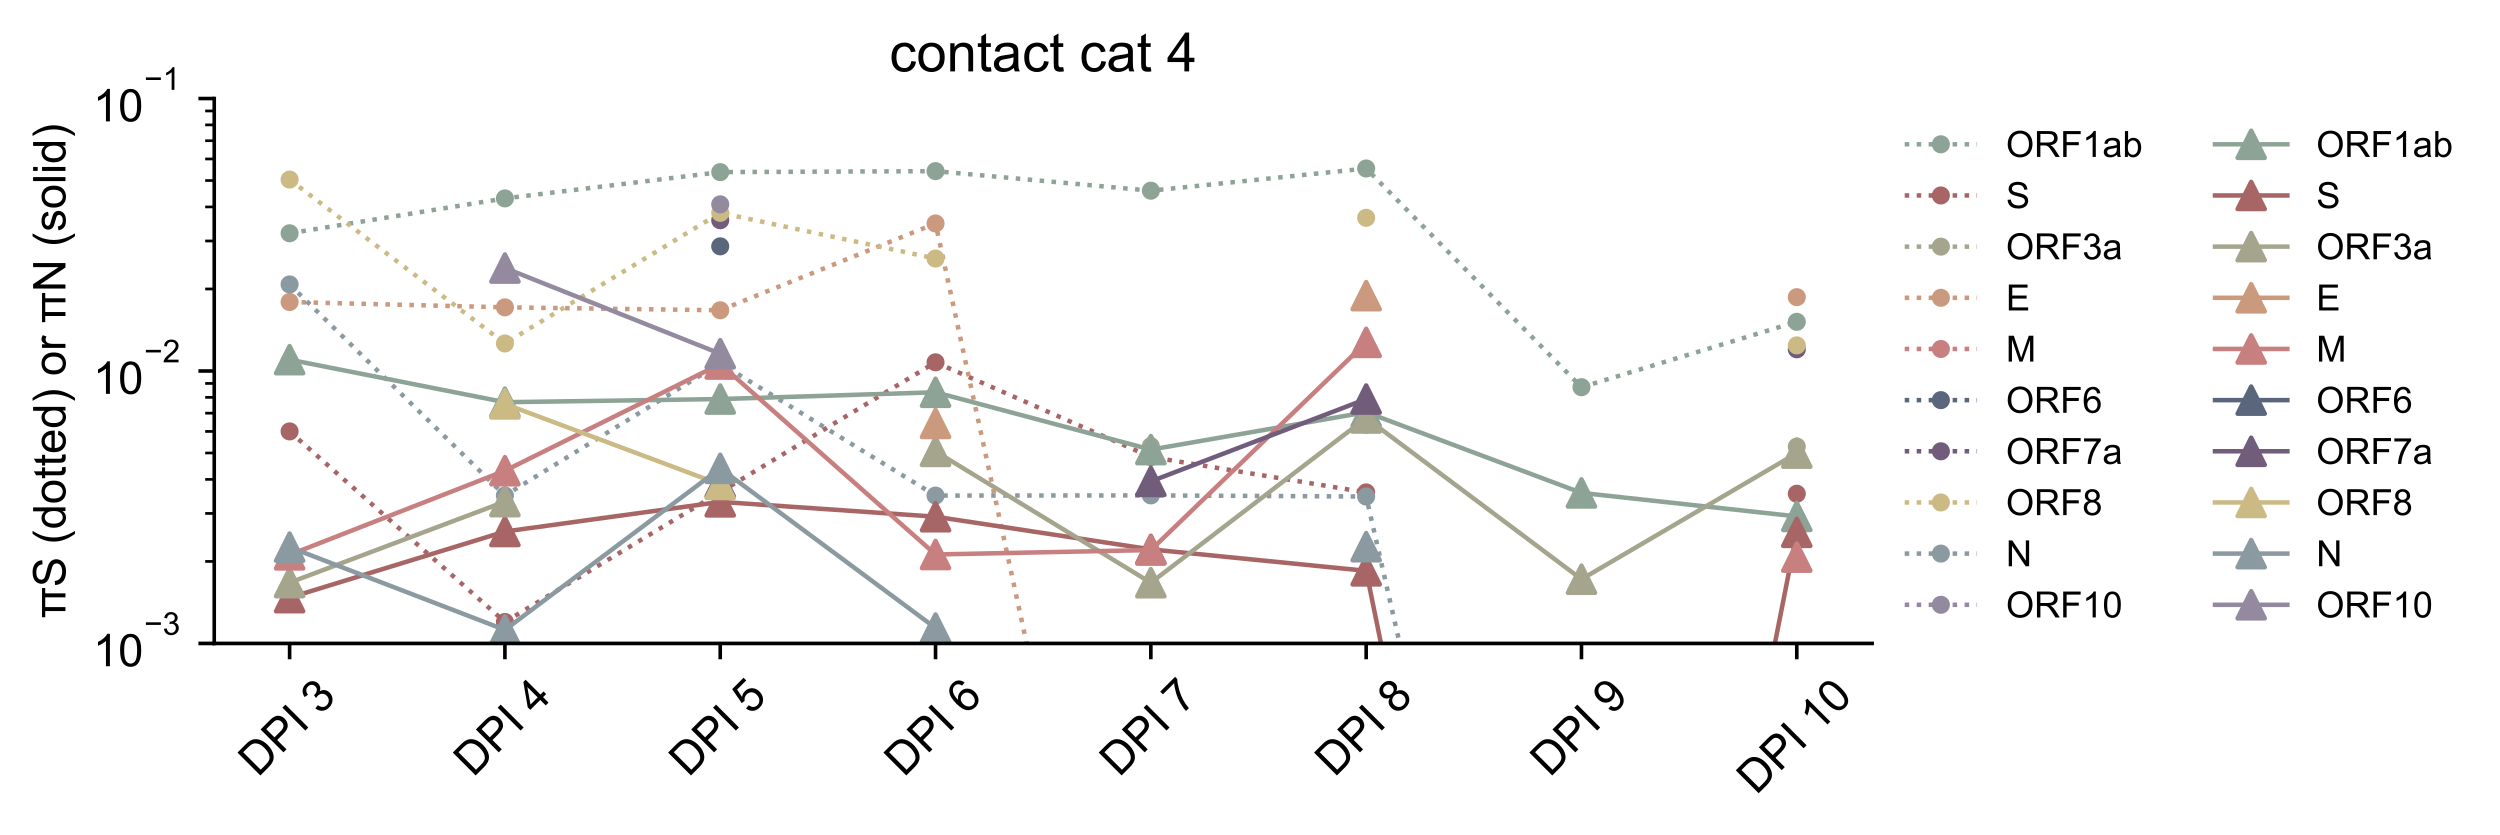 <?xml version="1.0" encoding="utf-8" standalone="no"?>
<!DOCTYPE svg PUBLIC "-//W3C//DTD SVG 1.1//EN"
  "http://www.w3.org/Graphics/SVG/1.1/DTD/svg11.dtd">
<!-- Created with matplotlib (https://matplotlib.org/) -->
<svg height="184.594pt" version="1.1" viewBox="0 0 552.935 184.594" width="552.935pt" xmlns="http://www.w3.org/2000/svg" xmlns:xlink="http://www.w3.org/1999/xlink">
 <defs>
  <style type="text/css">
*{stroke-linecap:butt;stroke-linejoin:round;}
  </style>
 </defs>
 <g id="figure_1">
  <g id="patch_1">
   <path d="M 0 184.594 
L 552.935 184.594 
L 552.935 -0 
L 0 -0 
z
" style="fill:#ffffff;"/>
  </g>
  <g id="axes_1">
   <g id="patch_2">
    <path d="M 47.384 142.311 
L 414.07 142.311 
L 414.07 21.789 
L 47.384 21.789 
z
" style="fill:#ffffff;"/>
   </g>
   <g id="matplotlib.axis_1">
    <g id="xtick_1">
     <g id="line2d_1">
      <defs>
       <path d="M 0 0 
L 0 3.5 
" id="mfe49b84ee5" style="stroke:#000000;stroke-width:0.8;"/>
      </defs>
      <g>
       <use style="stroke:#000000;stroke-width:0.8;" x="64.052" xlink:href="#mfe49b84ee5" y="142.311"/>
      </g>
     </g>
     <g id="text_1">
      <!-- DPI 3 -->
      <defs>
       <path d="M 7.719 0 
L 7.719 71.578 
L 32.375 71.578 
Q 40.719 71.578 45.125 70.562 
Q 51.266 69.141 55.609 65.438 
Q 61.281 60.641 64.078 53.188 
Q 66.891 45.75 66.891 36.188 
Q 66.891 28.031 64.984 21.734 
Q 63.094 15.438 60.109 11.297 
Q 57.125 7.172 53.578 4.797 
Q 50.047 2.438 45.047 1.219 
Q 40.047 0 33.547 0 
z
M 17.188 8.453 
L 32.469 8.453 
Q 39.547 8.453 43.578 9.766 
Q 47.609 11.078 50 13.484 
Q 53.375 16.844 55.25 22.531 
Q 57.125 28.219 57.125 36.328 
Q 57.125 47.562 53.438 53.594 
Q 49.75 59.625 44.484 61.672 
Q 40.672 63.141 32.234 63.141 
L 17.188 63.141 
z
" id="ArialMT-68"/>
       <path d="M 7.719 0 
L 7.719 71.578 
L 34.719 71.578 
Q 41.844 71.578 45.609 70.906 
Q 50.875 70.016 54.438 67.547 
Q 58.016 65.094 60.188 60.641 
Q 62.359 56.203 62.359 50.875 
Q 62.359 41.75 56.547 35.422 
Q 50.734 29.109 35.547 29.109 
L 17.188 29.109 
L 17.188 0 
z
M 17.188 37.547 
L 35.688 37.547 
Q 44.875 37.547 48.734 40.969 
Q 52.594 44.391 52.594 50.594 
Q 52.594 55.078 50.312 58.266 
Q 48.047 61.469 44.344 62.5 
Q 41.938 63.141 35.5 63.141 
L 17.188 63.141 
z
" id="ArialMT-80"/>
       <path d="M 9.328 0 
L 9.328 71.578 
L 18.797 71.578 
L 18.797 0 
z
" id="ArialMT-73"/>
       <path id="ArialMT-32"/>
       <path d="M 4.203 18.891 
L 12.984 20.062 
Q 14.5 12.594 18.141 9.297 
Q 21.781 6 27 6 
Q 33.203 6 37.469 10.297 
Q 41.75 14.594 41.75 20.953 
Q 41.75 27 37.797 30.922 
Q 33.844 34.859 27.734 34.859 
Q 25.25 34.859 21.531 33.891 
L 22.516 41.609 
Q 23.391 41.5 23.922 41.5 
Q 29.547 41.5 34.031 44.422 
Q 38.531 47.359 38.531 53.469 
Q 38.531 58.297 35.25 61.469 
Q 31.984 64.656 26.812 64.656 
Q 21.688 64.656 18.266 61.422 
Q 14.844 58.203 13.875 51.766 
L 5.078 53.328 
Q 6.688 62.156 12.391 67.016 
Q 18.109 71.875 26.609 71.875 
Q 32.469 71.875 37.391 69.359 
Q 42.328 66.844 44.938 62.5 
Q 47.562 58.156 47.562 53.266 
Q 47.562 48.641 45.062 44.828 
Q 42.578 41.016 37.703 38.766 
Q 44.047 37.312 47.562 32.688 
Q 51.078 28.078 51.078 21.141 
Q 51.078 11.766 44.234 5.25 
Q 37.406 -1.266 26.953 -1.266 
Q 17.531 -1.266 11.297 4.344 
Q 5.078 9.969 4.203 18.891 
z
" id="ArialMT-51"/>
      </defs>
      <g transform="translate(57.038 172.057)rotate(-45)scale(0.1 -0.1)">
       <use xlink:href="#ArialMT-68"/>
       <use x="72.217" xlink:href="#ArialMT-80"/>
       <use x="138.916" xlink:href="#ArialMT-73"/>
       <use x="166.699" xlink:href="#ArialMT-32"/>
       <use x="194.482" xlink:href="#ArialMT-51"/>
      </g>
     </g>
    </g>
    <g id="xtick_2">
     <g id="line2d_2">
      <g>
       <use style="stroke:#000000;stroke-width:0.8;" x="111.673" xlink:href="#mfe49b84ee5" y="142.311"/>
      </g>
     </g>
     <g id="text_2">
      <!-- DPI 4 -->
      <defs>
       <path d="M 32.328 0 
L 32.328 17.141 
L 1.266 17.141 
L 1.266 25.203 
L 33.938 71.578 
L 41.109 71.578 
L 41.109 25.203 
L 50.781 25.203 
L 50.781 17.141 
L 41.109 17.141 
L 41.109 0 
z
M 32.328 25.203 
L 32.328 57.469 
L 9.906 25.203 
z
" id="ArialMT-52"/>
      </defs>
      <g transform="translate(104.659 172.057)rotate(-45)scale(0.1 -0.1)">
       <use xlink:href="#ArialMT-68"/>
       <use x="72.217" xlink:href="#ArialMT-80"/>
       <use x="138.916" xlink:href="#ArialMT-73"/>
       <use x="166.699" xlink:href="#ArialMT-32"/>
       <use x="194.482" xlink:href="#ArialMT-52"/>
      </g>
     </g>
    </g>
    <g id="xtick_3">
     <g id="line2d_3">
      <g>
       <use style="stroke:#000000;stroke-width:0.8;" x="159.295" xlink:href="#mfe49b84ee5" y="142.311"/>
      </g>
     </g>
     <g id="text_3">
      <!-- DPI 5 -->
      <defs>
       <path d="M 4.156 18.75 
L 13.375 19.531 
Q 14.406 12.797 18.141 9.391 
Q 21.875 6 27.156 6 
Q 33.5 6 37.891 10.781 
Q 42.281 15.578 42.281 23.484 
Q 42.281 31 38.062 35.344 
Q 33.844 39.703 27 39.703 
Q 22.75 39.703 19.328 37.766 
Q 15.922 35.844 13.969 32.766 
L 5.719 33.844 
L 12.641 70.609 
L 48.25 70.609 
L 48.25 62.203 
L 19.672 62.203 
L 15.828 42.969 
Q 22.266 47.469 29.344 47.469 
Q 38.719 47.469 45.156 40.969 
Q 51.609 34.469 51.609 24.266 
Q 51.609 14.547 45.953 7.469 
Q 39.062 -1.219 27.156 -1.219 
Q 17.391 -1.219 11.203 4.25 
Q 5.031 9.719 4.156 18.75 
z
" id="ArialMT-53"/>
      </defs>
      <g transform="translate(152.281 172.057)rotate(-45)scale(0.1 -0.1)">
       <use xlink:href="#ArialMT-68"/>
       <use x="72.217" xlink:href="#ArialMT-80"/>
       <use x="138.916" xlink:href="#ArialMT-73"/>
       <use x="166.699" xlink:href="#ArialMT-32"/>
       <use x="194.482" xlink:href="#ArialMT-53"/>
      </g>
     </g>
    </g>
    <g id="xtick_4">
     <g id="line2d_4">
      <g>
       <use style="stroke:#000000;stroke-width:0.8;" x="206.916" xlink:href="#mfe49b84ee5" y="142.311"/>
      </g>
     </g>
     <g id="text_4">
      <!-- DPI 6 -->
      <defs>
       <path d="M 49.75 54.047 
L 41.016 53.375 
Q 39.844 58.547 37.703 60.891 
Q 34.125 64.656 28.906 64.656 
Q 24.703 64.656 21.531 62.312 
Q 17.391 59.281 14.984 53.469 
Q 12.594 47.656 12.5 36.922 
Q 15.672 41.75 20.266 44.094 
Q 24.859 46.438 29.891 46.438 
Q 38.672 46.438 44.844 39.969 
Q 51.031 33.5 51.031 23.25 
Q 51.031 16.5 48.125 10.719 
Q 45.219 4.938 40.141 1.859 
Q 35.062 -1.219 28.609 -1.219 
Q 17.625 -1.219 10.688 6.859 
Q 3.766 14.938 3.766 33.5 
Q 3.766 54.25 11.422 63.672 
Q 18.109 71.875 29.438 71.875 
Q 37.891 71.875 43.281 67.141 
Q 48.688 62.406 49.75 54.047 
z
M 13.875 23.188 
Q 13.875 18.656 15.797 14.5 
Q 17.719 10.359 21.188 8.172 
Q 24.656 6 28.469 6 
Q 34.031 6 38.031 10.484 
Q 42.047 14.984 42.047 22.703 
Q 42.047 30.125 38.078 34.391 
Q 34.125 38.672 28.125 38.672 
Q 22.172 38.672 18.016 34.391 
Q 13.875 30.125 13.875 23.188 
z
" id="ArialMT-54"/>
      </defs>
      <g transform="translate(199.902 172.057)rotate(-45)scale(0.1 -0.1)">
       <use xlink:href="#ArialMT-68"/>
       <use x="72.217" xlink:href="#ArialMT-80"/>
       <use x="138.916" xlink:href="#ArialMT-73"/>
       <use x="166.699" xlink:href="#ArialMT-32"/>
       <use x="194.482" xlink:href="#ArialMT-54"/>
      </g>
     </g>
    </g>
    <g id="xtick_5">
     <g id="line2d_5">
      <g>
       <use style="stroke:#000000;stroke-width:0.8;" x="254.538" xlink:href="#mfe49b84ee5" y="142.311"/>
      </g>
     </g>
     <g id="text_5">
      <!-- DPI 7 -->
      <defs>
       <path d="M 4.734 62.203 
L 4.734 70.656 
L 51.078 70.656 
L 51.078 63.812 
Q 44.234 56.547 37.516 44.484 
Q 30.812 32.422 27.156 19.672 
Q 24.516 10.688 23.781 0 
L 14.75 0 
Q 14.891 8.453 18.062 20.406 
Q 21.234 32.375 27.172 43.484 
Q 33.109 54.594 39.797 62.203 
z
" id="ArialMT-55"/>
      </defs>
      <g transform="translate(247.524 172.057)rotate(-45)scale(0.1 -0.1)">
       <use xlink:href="#ArialMT-68"/>
       <use x="72.217" xlink:href="#ArialMT-80"/>
       <use x="138.916" xlink:href="#ArialMT-73"/>
       <use x="166.699" xlink:href="#ArialMT-32"/>
       <use x="194.482" xlink:href="#ArialMT-55"/>
      </g>
     </g>
    </g>
    <g id="xtick_6">
     <g id="line2d_6">
      <g>
       <use style="stroke:#000000;stroke-width:0.8;" x="302.16" xlink:href="#mfe49b84ee5" y="142.311"/>
      </g>
     </g>
     <g id="text_6">
      <!-- DPI 8 -->
      <defs>
       <path d="M 17.672 38.812 
Q 12.203 40.828 9.562 44.531 
Q 6.938 48.25 6.938 53.422 
Q 6.938 61.234 12.547 66.547 
Q 18.172 71.875 27.484 71.875 
Q 36.859 71.875 42.578 66.422 
Q 48.297 60.984 48.297 53.172 
Q 48.297 48.188 45.672 44.5 
Q 43.062 40.828 37.75 38.812 
Q 44.344 36.672 47.781 31.875 
Q 51.219 27.094 51.219 20.453 
Q 51.219 11.281 44.719 5.031 
Q 38.234 -1.219 27.641 -1.219 
Q 17.047 -1.219 10.547 5.047 
Q 4.047 11.328 4.047 20.703 
Q 4.047 27.688 7.594 32.391 
Q 11.141 37.109 17.672 38.812 
z
M 15.922 53.719 
Q 15.922 48.641 19.188 45.406 
Q 22.469 42.188 27.688 42.188 
Q 32.766 42.188 36.016 45.375 
Q 39.266 48.578 39.266 53.219 
Q 39.266 58.062 35.906 61.359 
Q 32.562 64.656 27.594 64.656 
Q 22.562 64.656 19.234 61.422 
Q 15.922 58.203 15.922 53.719 
z
M 13.094 20.656 
Q 13.094 16.891 14.875 13.375 
Q 16.656 9.859 20.172 7.922 
Q 23.688 6 27.734 6 
Q 34.031 6 38.125 10.047 
Q 42.234 14.109 42.234 20.359 
Q 42.234 26.703 38.016 30.859 
Q 33.797 35.016 27.438 35.016 
Q 21.234 35.016 17.156 30.906 
Q 13.094 26.812 13.094 20.656 
z
" id="ArialMT-56"/>
      </defs>
      <g transform="translate(295.145 172.057)rotate(-45)scale(0.1 -0.1)">
       <use xlink:href="#ArialMT-68"/>
       <use x="72.217" xlink:href="#ArialMT-80"/>
       <use x="138.916" xlink:href="#ArialMT-73"/>
       <use x="166.699" xlink:href="#ArialMT-32"/>
       <use x="194.482" xlink:href="#ArialMT-56"/>
      </g>
     </g>
    </g>
    <g id="xtick_7">
     <g id="line2d_7">
      <g>
       <use style="stroke:#000000;stroke-width:0.8;" x="349.781" xlink:href="#mfe49b84ee5" y="142.311"/>
      </g>
     </g>
     <g id="text_7">
      <!-- DPI 9 -->
      <defs>
       <path d="M 5.469 16.547 
L 13.922 17.328 
Q 14.984 11.375 18.016 8.688 
Q 21.047 6 25.781 6 
Q 29.828 6 32.875 7.859 
Q 35.938 9.719 37.891 12.812 
Q 39.844 15.922 41.156 21.188 
Q 42.484 26.469 42.484 31.938 
Q 42.484 32.516 42.438 33.688 
Q 39.797 29.5 35.234 26.875 
Q 30.672 24.266 25.344 24.266 
Q 16.453 24.266 10.297 30.703 
Q 4.156 37.156 4.156 47.703 
Q 4.156 58.594 10.578 65.234 
Q 17 71.875 26.656 71.875 
Q 33.641 71.875 39.422 68.109 
Q 45.219 64.359 48.219 57.391 
Q 51.219 50.438 51.219 37.25 
Q 51.219 23.531 48.234 15.406 
Q 45.266 7.281 39.375 3.031 
Q 33.5 -1.219 25.594 -1.219 
Q 17.188 -1.219 11.859 3.438 
Q 6.547 8.109 5.469 16.547 
z
M 41.453 48.141 
Q 41.453 55.719 37.422 60.156 
Q 33.406 64.594 27.734 64.594 
Q 21.875 64.594 17.531 59.812 
Q 13.188 55.031 13.188 47.406 
Q 13.188 40.578 17.312 36.297 
Q 21.438 32.031 27.484 32.031 
Q 33.594 32.031 37.516 36.297 
Q 41.453 40.578 41.453 48.141 
z
" id="ArialMT-57"/>
      </defs>
      <g transform="translate(342.767 172.057)rotate(-45)scale(0.1 -0.1)">
       <use xlink:href="#ArialMT-68"/>
       <use x="72.217" xlink:href="#ArialMT-80"/>
       <use x="138.916" xlink:href="#ArialMT-73"/>
       <use x="166.699" xlink:href="#ArialMT-32"/>
       <use x="194.482" xlink:href="#ArialMT-57"/>
      </g>
     </g>
    </g>
    <g id="xtick_8">
     <g id="line2d_8">
      <g>
       <use style="stroke:#000000;stroke-width:0.8;" x="397.403" xlink:href="#mfe49b84ee5" y="142.311"/>
      </g>
     </g>
     <g id="text_8">
      <!-- DPI 10 -->
      <defs>
       <path d="M 37.25 0 
L 28.469 0 
L 28.469 56 
Q 25.297 52.984 20.141 49.953 
Q 14.984 46.922 10.891 45.406 
L 10.891 53.906 
Q 18.266 57.375 23.781 62.297 
Q 29.297 67.234 31.594 71.875 
L 37.25 71.875 
z
" id="ArialMT-49"/>
       <path d="M 4.156 35.297 
Q 4.156 48 6.766 55.734 
Q 9.375 63.484 14.516 67.672 
Q 19.672 71.875 27.484 71.875 
Q 33.25 71.875 37.594 69.547 
Q 41.938 67.234 44.766 62.859 
Q 47.609 58.5 49.219 52.219 
Q 50.828 45.953 50.828 35.297 
Q 50.828 22.703 48.234 14.969 
Q 45.656 7.234 40.5 3 
Q 35.359 -1.219 27.484 -1.219 
Q 17.141 -1.219 11.234 6.203 
Q 4.156 15.141 4.156 35.297 
z
M 13.188 35.297 
Q 13.188 17.672 17.312 11.828 
Q 21.438 6 27.484 6 
Q 33.547 6 37.672 11.859 
Q 41.797 17.719 41.797 35.297 
Q 41.797 52.984 37.672 58.781 
Q 33.547 64.594 27.391 64.594 
Q 21.344 64.594 17.719 59.469 
Q 13.188 52.938 13.188 35.297 
z
" id="ArialMT-48"/>
      </defs>
      <g transform="translate(388.422 175.989)rotate(-45)scale(0.1 -0.1)">
       <use xlink:href="#ArialMT-68"/>
       <use x="72.217" xlink:href="#ArialMT-80"/>
       <use x="138.916" xlink:href="#ArialMT-73"/>
       <use x="166.699" xlink:href="#ArialMT-32"/>
       <use x="194.482" xlink:href="#ArialMT-49"/>
       <use x="250.098" xlink:href="#ArialMT-48"/>
      </g>
     </g>
    </g>
   </g>
   <g id="matplotlib.axis_2">
    <g id="ytick_1">
     <g id="line2d_9">
      <defs>
       <path d="M 0 0 
L -3.5 0 
" id="m49b4122fd9" style="stroke:#000000;stroke-width:0.8;"/>
      </defs>
      <g>
       <use style="stroke:#000000;stroke-width:0.8;" x="47.384" xlink:href="#m49b4122fd9" y="142.311"/>
      </g>
     </g>
     <g id="text_9">
      <!-- $\mathdefault{10^{-3}}$ -->
      <defs>
       <path d="M 52.828 31.203 
L 5.562 31.203 
L 5.562 39.406 
L 52.828 39.406 
z
" id="ArialMT-8722"/>
      </defs>
      <g transform="translate(20.584 147.467)scale(0.1 -0.1)">
       <use transform="translate(0 0.994)" xlink:href="#ArialMT-49"/>
       <use transform="translate(55.615 0.994)" xlink:href="#ArialMT-48"/>
       <use transform="translate(112.973 70.688)scale(0.7)" xlink:href="#ArialMT-8722"/>
       <use transform="translate(153.852 70.688)scale(0.7)" xlink:href="#ArialMT-51"/>
      </g>
     </g>
    </g>
    <g id="ytick_2">
     <g id="line2d_10">
      <g>
       <use style="stroke:#000000;stroke-width:0.8;" x="47.384" xlink:href="#m49b4122fd9" y="82.05"/>
      </g>
     </g>
     <g id="text_10">
      <!-- $\mathdefault{10^{-2}}$ -->
      <defs>
       <path d="M 50.344 8.453 
L 50.344 0 
L 3.031 0 
Q 2.938 3.172 4.047 6.109 
Q 5.859 10.938 9.828 15.625 
Q 13.812 20.312 21.344 26.469 
Q 33.016 36.031 37.109 41.625 
Q 41.219 47.219 41.219 52.203 
Q 41.219 57.422 37.469 61 
Q 33.734 64.594 27.734 64.594 
Q 21.391 64.594 17.578 60.781 
Q 13.766 56.984 13.719 50.25 
L 4.688 51.172 
Q 5.609 61.281 11.656 66.578 
Q 17.719 71.875 27.938 71.875 
Q 38.234 71.875 44.234 66.156 
Q 50.25 60.453 50.25 52 
Q 50.25 47.703 48.484 43.547 
Q 46.734 39.406 42.656 34.812 
Q 38.578 30.219 29.109 22.219 
Q 21.188 15.578 18.938 13.203 
Q 16.703 10.844 15.234 8.453 
z
" id="ArialMT-50"/>
      </defs>
      <g transform="translate(20.584 87.206)scale(0.1 -0.1)">
       <use transform="translate(0 0.994)" xlink:href="#ArialMT-49"/>
       <use transform="translate(55.615 0.994)" xlink:href="#ArialMT-48"/>
       <use transform="translate(112.973 70.688)scale(0.7)" xlink:href="#ArialMT-8722"/>
       <use transform="translate(153.852 70.688)scale(0.7)" xlink:href="#ArialMT-50"/>
      </g>
     </g>
    </g>
    <g id="ytick_3">
     <g id="line2d_11">
      <g>
       <use style="stroke:#000000;stroke-width:0.8;" x="47.384" xlink:href="#m49b4122fd9" y="21.789"/>
      </g>
     </g>
     <g id="text_11">
      <!-- $\mathdefault{10^{-1}}$ -->
      <g transform="translate(20.584 26.946)scale(0.1 -0.1)">
       <use transform="translate(0 0.994)" xlink:href="#ArialMT-49"/>
       <use transform="translate(55.615 0.994)" xlink:href="#ArialMT-48"/>
       <use transform="translate(112.973 70.688)scale(0.7)" xlink:href="#ArialMT-8722"/>
       <use transform="translate(153.852 70.688)scale(0.7)" xlink:href="#ArialMT-49"/>
      </g>
     </g>
    </g>
    <g id="ytick_4">
     <g id="line2d_12">
      <defs>
       <path d="M 0 0 
L -2 0 
" id="mf1c6568d80" style="stroke:#000000;stroke-width:0.6;"/>
      </defs>
      <g>
       <use style="stroke:#000000;stroke-width:0.6;" x="47.384" xlink:href="#mf1c6568d80" y="124.171"/>
      </g>
     </g>
    </g>
    <g id="ytick_5">
     <g id="line2d_13">
      <g>
       <use style="stroke:#000000;stroke-width:0.6;" x="47.384" xlink:href="#mf1c6568d80" y="113.559"/>
      </g>
     </g>
    </g>
    <g id="ytick_6">
     <g id="line2d_14">
      <g>
       <use style="stroke:#000000;stroke-width:0.6;" x="47.384" xlink:href="#mf1c6568d80" y="106.03"/>
      </g>
     </g>
    </g>
    <g id="ytick_7">
     <g id="line2d_15">
      <g>
       <use style="stroke:#000000;stroke-width:0.6;" x="47.384" xlink:href="#mf1c6568d80" y="100.191"/>
      </g>
     </g>
    </g>
    <g id="ytick_8">
     <g id="line2d_16">
      <g>
       <use style="stroke:#000000;stroke-width:0.6;" x="47.384" xlink:href="#mf1c6568d80" y="95.419"/>
      </g>
     </g>
    </g>
    <g id="ytick_9">
     <g id="line2d_17">
      <g>
       <use style="stroke:#000000;stroke-width:0.6;" x="47.384" xlink:href="#mf1c6568d80" y="91.385"/>
      </g>
     </g>
    </g>
    <g id="ytick_10">
     <g id="line2d_18">
      <g>
       <use style="stroke:#000000;stroke-width:0.6;" x="47.384" xlink:href="#mf1c6568d80" y="87.89"/>
      </g>
     </g>
    </g>
    <g id="ytick_11">
     <g id="line2d_19">
      <g>
       <use style="stroke:#000000;stroke-width:0.6;" x="47.384" xlink:href="#mf1c6568d80" y="84.808"/>
      </g>
     </g>
    </g>
    <g id="ytick_12">
     <g id="line2d_20">
      <g>
       <use style="stroke:#000000;stroke-width:0.6;" x="47.384" xlink:href="#mf1c6568d80" y="63.91"/>
      </g>
     </g>
    </g>
    <g id="ytick_13">
     <g id="line2d_21">
      <g>
       <use style="stroke:#000000;stroke-width:0.6;" x="47.384" xlink:href="#mf1c6568d80" y="53.299"/>
      </g>
     </g>
    </g>
    <g id="ytick_14">
     <g id="line2d_22">
      <g>
       <use style="stroke:#000000;stroke-width:0.6;" x="47.384" xlink:href="#mf1c6568d80" y="45.77"/>
      </g>
     </g>
    </g>
    <g id="ytick_15">
     <g id="line2d_23">
      <g>
       <use style="stroke:#000000;stroke-width:0.6;" x="47.384" xlink:href="#mf1c6568d80" y="39.93"/>
      </g>
     </g>
    </g>
    <g id="ytick_16">
     <g id="line2d_24">
      <g>
       <use style="stroke:#000000;stroke-width:0.6;" x="47.384" xlink:href="#mf1c6568d80" y="35.158"/>
      </g>
     </g>
    </g>
    <g id="ytick_17">
     <g id="line2d_25">
      <g>
       <use style="stroke:#000000;stroke-width:0.6;" x="47.384" xlink:href="#mf1c6568d80" y="31.124"/>
      </g>
     </g>
    </g>
    <g id="ytick_18">
     <g id="line2d_26">
      <g>
       <use style="stroke:#000000;stroke-width:0.6;" x="47.384" xlink:href="#mf1c6568d80" y="27.629"/>
      </g>
     </g>
    </g>
    <g id="ytick_19">
     <g id="line2d_27">
      <g>
       <use style="stroke:#000000;stroke-width:0.6;" x="47.384" xlink:href="#mf1c6568d80" y="24.547"/>
      </g>
     </g>
    </g>
    <g id="text_12">
     <!-- πS (dotted) or πN (solid) -->
     <defs>
      <path d="M 24.656 44.734 
L 24.656 0 
L 15.875 0 
L 15.875 44.734 
L 2.203 44.734 
L 2.203 51.859 
L 66.844 51.859 
L 66.844 44.734 
L 55.031 44.734 
L 55.031 0 
L 46.234 0 
L 46.234 44.734 
z
" id="ArialMT-960"/>
      <path d="M 4.5 23 
L 13.422 23.781 
Q 14.062 18.406 16.375 14.969 
Q 18.703 11.531 23.578 9.406 
Q 28.469 7.281 34.578 7.281 
Q 39.984 7.281 44.141 8.891 
Q 48.297 10.5 50.312 13.297 
Q 52.344 16.109 52.344 19.438 
Q 52.344 22.797 50.391 25.312 
Q 48.438 27.828 43.953 29.547 
Q 41.062 30.672 31.203 33.031 
Q 21.344 35.406 17.391 37.5 
Q 12.25 40.188 9.734 44.156 
Q 7.234 48.141 7.234 53.078 
Q 7.234 58.5 10.297 63.203 
Q 13.375 67.922 19.281 70.359 
Q 25.203 72.797 32.422 72.797 
Q 40.375 72.797 46.453 70.234 
Q 52.547 67.672 55.812 62.688 
Q 59.078 57.719 59.328 51.422 
L 50.25 50.734 
Q 49.516 57.516 45.281 60.984 
Q 41.062 64.453 32.812 64.453 
Q 24.219 64.453 20.281 61.297 
Q 16.359 58.156 16.359 53.719 
Q 16.359 49.859 19.141 47.359 
Q 21.875 44.875 33.422 42.266 
Q 44.969 39.656 49.266 37.703 
Q 55.516 34.812 58.484 30.391 
Q 61.469 25.984 61.469 20.219 
Q 61.469 14.5 58.203 9.438 
Q 54.938 4.391 48.797 1.578 
Q 42.672 -1.219 35.016 -1.219 
Q 25.297 -1.219 18.719 1.609 
Q 12.156 4.438 8.422 10.125 
Q 4.688 15.828 4.5 23 
z
" id="ArialMT-83"/>
      <path d="M 23.391 -21.047 
Q 16.109 -11.859 11.078 0.438 
Q 6.062 12.75 6.062 25.922 
Q 6.062 37.547 9.812 48.188 
Q 14.203 60.547 23.391 72.797 
L 29.688 72.797 
Q 23.781 62.641 21.875 58.297 
Q 18.891 51.562 17.188 44.234 
Q 15.094 35.109 15.094 25.875 
Q 15.094 2.391 29.688 -21.047 
z
" id="ArialMT-40"/>
      <path d="M 40.234 0 
L 40.234 6.547 
Q 35.297 -1.172 25.734 -1.172 
Q 19.531 -1.172 14.328 2.25 
Q 9.125 5.672 6.266 11.797 
Q 3.422 17.922 3.422 25.875 
Q 3.422 33.641 6 39.969 
Q 8.594 46.297 13.766 49.656 
Q 18.953 53.031 25.344 53.031 
Q 30.031 53.031 33.688 51.047 
Q 37.359 49.078 39.656 45.906 
L 39.656 71.578 
L 48.391 71.578 
L 48.391 0 
z
M 12.453 25.875 
Q 12.453 15.922 16.641 10.984 
Q 20.844 6.062 26.562 6.062 
Q 32.328 6.062 36.344 10.766 
Q 40.375 15.484 40.375 25.141 
Q 40.375 35.797 36.266 40.766 
Q 32.172 45.75 26.172 45.75 
Q 20.312 45.75 16.375 40.969 
Q 12.453 36.188 12.453 25.875 
z
" id="ArialMT-100"/>
      <path d="M 3.328 25.922 
Q 3.328 40.328 11.328 47.266 
Q 18.016 53.031 27.641 53.031 
Q 38.328 53.031 45.109 46.016 
Q 51.906 39.016 51.906 26.656 
Q 51.906 16.656 48.906 10.906 
Q 45.906 5.172 40.156 2 
Q 34.422 -1.172 27.641 -1.172 
Q 16.75 -1.172 10.031 5.812 
Q 3.328 12.797 3.328 25.922 
z
M 12.359 25.922 
Q 12.359 15.969 16.703 11.016 
Q 21.047 6.062 27.641 6.062 
Q 34.188 6.062 38.531 11.031 
Q 42.875 16.016 42.875 26.219 
Q 42.875 35.844 38.5 40.797 
Q 34.125 45.75 27.641 45.75 
Q 21.047 45.75 16.703 40.812 
Q 12.359 35.891 12.359 25.922 
z
" id="ArialMT-111"/>
      <path d="M 25.781 7.859 
L 27.047 0.094 
Q 23.344 -0.688 20.406 -0.688 
Q 15.625 -0.688 12.984 0.828 
Q 10.359 2.344 9.281 4.812 
Q 8.203 7.281 8.203 15.188 
L 8.203 45.016 
L 1.766 45.016 
L 1.766 51.859 
L 8.203 51.859 
L 8.203 64.703 
L 16.938 69.969 
L 16.938 51.859 
L 25.781 51.859 
L 25.781 45.016 
L 16.938 45.016 
L 16.938 14.703 
Q 16.938 10.938 17.406 9.859 
Q 17.875 8.797 18.922 8.156 
Q 19.969 7.516 21.922 7.516 
Q 23.391 7.516 25.781 7.859 
z
" id="ArialMT-116"/>
      <path d="M 42.094 16.703 
L 51.172 15.578 
Q 49.031 7.625 43.219 3.219 
Q 37.406 -1.172 28.375 -1.172 
Q 17 -1.172 10.328 5.828 
Q 3.656 12.844 3.656 25.484 
Q 3.656 38.578 10.391 45.797 
Q 17.141 53.031 27.875 53.031 
Q 38.281 53.031 44.875 45.953 
Q 51.469 38.875 51.469 26.031 
Q 51.469 25.25 51.422 23.688 
L 12.75 23.688 
Q 13.234 15.141 17.578 10.594 
Q 21.922 6.062 28.422 6.062 
Q 33.25 6.062 36.672 8.594 
Q 40.094 11.141 42.094 16.703 
z
M 13.234 30.906 
L 42.188 30.906 
Q 41.609 37.453 38.875 40.719 
Q 34.672 45.797 27.984 45.797 
Q 21.922 45.797 17.797 41.75 
Q 13.672 37.703 13.234 30.906 
z
" id="ArialMT-101"/>
      <path d="M 12.359 -21.047 
L 6.062 -21.047 
Q 20.656 2.391 20.656 25.875 
Q 20.656 35.062 18.562 44.094 
Q 16.891 51.422 13.922 58.156 
Q 12.016 62.547 6.062 72.797 
L 12.359 72.797 
Q 21.531 60.547 25.922 48.188 
Q 29.688 37.547 29.688 25.922 
Q 29.688 12.75 24.625 0.438 
Q 19.578 -11.859 12.359 -21.047 
z
" id="ArialMT-41"/>
      <path d="M 6.5 0 
L 6.5 51.859 
L 14.406 51.859 
L 14.406 44 
Q 17.438 49.516 20 51.266 
Q 22.562 53.031 25.641 53.031 
Q 30.078 53.031 34.672 50.203 
L 31.641 42.047 
Q 28.422 43.953 25.203 43.953 
Q 22.312 43.953 20.016 42.219 
Q 17.719 40.484 16.75 37.406 
Q 15.281 32.719 15.281 27.156 
L 15.281 0 
z
" id="ArialMT-114"/>
      <path d="M 7.625 0 
L 7.625 71.578 
L 17.328 71.578 
L 54.938 15.375 
L 54.938 71.578 
L 64.016 71.578 
L 64.016 0 
L 54.297 0 
L 16.703 56.25 
L 16.703 0 
z
" id="ArialMT-78"/>
      <path d="M 3.078 15.484 
L 11.766 16.844 
Q 12.5 11.625 15.844 8.844 
Q 19.188 6.062 25.203 6.062 
Q 31.25 6.062 34.172 8.516 
Q 37.109 10.984 37.109 14.312 
Q 37.109 17.281 34.516 19 
Q 32.719 20.172 25.531 21.969 
Q 15.875 24.422 12.141 26.203 
Q 8.406 27.984 6.469 31.125 
Q 4.547 34.281 4.547 38.094 
Q 4.547 41.547 6.125 44.5 
Q 7.719 47.469 10.453 49.422 
Q 12.5 50.922 16.031 51.969 
Q 19.578 53.031 23.641 53.031 
Q 29.734 53.031 34.344 51.266 
Q 38.969 49.516 41.156 46.5 
Q 43.359 43.5 44.188 38.484 
L 35.594 37.312 
Q 35.016 41.312 32.203 43.547 
Q 29.391 45.797 24.266 45.797 
Q 18.219 45.797 15.625 43.797 
Q 13.031 41.797 13.031 39.109 
Q 13.031 37.406 14.109 36.031 
Q 15.188 34.625 17.484 33.688 
Q 18.797 33.203 25.25 31.453 
Q 34.578 28.953 38.25 27.359 
Q 41.938 25.781 44.031 22.75 
Q 46.141 19.734 46.141 15.234 
Q 46.141 10.844 43.578 6.953 
Q 41.016 3.078 36.172 0.953 
Q 31.344 -1.172 25.25 -1.172 
Q 15.141 -1.172 9.844 3.031 
Q 4.547 7.234 3.078 15.484 
z
" id="ArialMT-115"/>
      <path d="M 6.391 0 
L 6.391 71.578 
L 15.188 71.578 
L 15.188 0 
z
" id="ArialMT-108"/>
      <path d="M 6.641 61.469 
L 6.641 71.578 
L 15.438 71.578 
L 15.438 61.469 
z
M 6.641 0 
L 6.641 51.859 
L 15.438 51.859 
L 15.438 0 
z
" id="ArialMT-105"/>
     </defs>
     <g transform="translate(14.48 136.74)rotate(-90)scale(0.1 -0.1)">
      <use xlink:href="#ArialMT-960"/>
      <use x="68.994" xlink:href="#ArialMT-83"/>
      <use x="135.693" xlink:href="#ArialMT-32"/>
      <use x="163.477" xlink:href="#ArialMT-40"/>
      <use x="196.777" xlink:href="#ArialMT-100"/>
      <use x="252.393" xlink:href="#ArialMT-111"/>
      <use x="308.008" xlink:href="#ArialMT-116"/>
      <use x="335.791" xlink:href="#ArialMT-116"/>
      <use x="363.574" xlink:href="#ArialMT-101"/>
      <use x="419.189" xlink:href="#ArialMT-100"/>
      <use x="474.805" xlink:href="#ArialMT-41"/>
      <use x="508.105" xlink:href="#ArialMT-32"/>
      <use x="535.889" xlink:href="#ArialMT-111"/>
      <use x="591.504" xlink:href="#ArialMT-114"/>
      <use x="624.805" xlink:href="#ArialMT-32"/>
      <use x="652.588" xlink:href="#ArialMT-960"/>
      <use x="721.582" xlink:href="#ArialMT-78"/>
      <use x="793.799" xlink:href="#ArialMT-32"/>
      <use x="821.582" xlink:href="#ArialMT-40"/>
      <use x="854.883" xlink:href="#ArialMT-115"/>
      <use x="904.883" xlink:href="#ArialMT-111"/>
      <use x="960.498" xlink:href="#ArialMT-108"/>
      <use x="982.715" xlink:href="#ArialMT-105"/>
      <use x="1004.932" xlink:href="#ArialMT-100"/>
      <use x="1060.547" xlink:href="#ArialMT-41"/>
     </g>
    </g>
   </g>
   <g id="line2d_28">
    <path clip-path="url(#p04970942c1)" d="M 64.052 51.595 
L 111.673 43.883 
L 159.295 38.069 
L 206.916 37.852 
L 254.538 42.178 
L 302.16 37.264 
L 349.781 85.64 
L 397.403 71.175 
" style="fill:none;stroke:#8da395;stroke-dasharray:1,1.65;stroke-dashoffset:0;"/>
    <defs>
     <path d="M 0 1.5 
C 0.398 1.5 0.779 1.342 1.061 1.061 
C 1.342 0.779 1.5 0.398 1.5 0 
C 1.5 -0.398 1.342 -0.779 1.061 -1.061 
C 0.779 -1.342 0.398 -1.5 0 -1.5 
C -0.398 -1.5 -0.779 -1.342 -1.061 -1.061 
C -1.342 -0.779 -1.5 -0.398 -1.5 0 
C -1.5 0.398 -1.342 0.779 -1.061 1.061 
C -0.779 1.342 -0.398 1.5 0 1.5 
z
" id="m18cc82c965" style="stroke:#8da395;"/>
    </defs>
    <g clip-path="url(#p04970942c1)">
     <use style="fill:#8da395;stroke:#8da395;" x="64.052" xlink:href="#m18cc82c965" y="51.595"/>
     <use style="fill:#8da395;stroke:#8da395;" x="111.673" xlink:href="#m18cc82c965" y="43.883"/>
     <use style="fill:#8da395;stroke:#8da395;" x="159.295" xlink:href="#m18cc82c965" y="38.069"/>
     <use style="fill:#8da395;stroke:#8da395;" x="206.916" xlink:href="#m18cc82c965" y="37.852"/>
     <use style="fill:#8da395;stroke:#8da395;" x="254.538" xlink:href="#m18cc82c965" y="42.178"/>
     <use style="fill:#8da395;stroke:#8da395;" x="302.16" xlink:href="#m18cc82c965" y="37.264"/>
     <use style="fill:#8da395;stroke:#8da395;" x="349.781" xlink:href="#m18cc82c965" y="85.64"/>
     <use style="fill:#8da395;stroke:#8da395;" x="397.403" xlink:href="#m18cc82c965" y="71.175"/>
    </g>
   </g>
   <g id="line2d_29">
    <path clip-path="url(#p04970942c1)" d="M 64.052 95.417 
L 111.673 137.562 
L 159.295 108.84 
L 206.916 80.134 
L 254.538 101.071 
L 302.16 108.909 
M 397.403 109.205 
" style="fill:none;stroke:#a86566;stroke-dasharray:1,1.65;stroke-dashoffset:0;"/>
    <defs>
     <path d="M 0 1.5 
C 0.398 1.5 0.779 1.342 1.061 1.061 
C 1.342 0.779 1.5 0.398 1.5 0 
C 1.5 -0.398 1.342 -0.779 1.061 -1.061 
C 0.779 -1.342 0.398 -1.5 0 -1.5 
C -0.398 -1.5 -0.779 -1.342 -1.061 -1.061 
C -1.342 -0.779 -1.5 -0.398 -1.5 0 
C -1.5 0.398 -1.342 0.779 -1.061 1.061 
C -0.779 1.342 -0.398 1.5 0 1.5 
z
" id="mb272aebe73" style="stroke:#a86566;"/>
    </defs>
    <g clip-path="url(#p04970942c1)">
     <use style="fill:#a86566;stroke:#a86566;" x="64.052" xlink:href="#mb272aebe73" y="95.417"/>
     <use style="fill:#a86566;stroke:#a86566;" x="111.673" xlink:href="#mb272aebe73" y="137.562"/>
     <use style="fill:#a86566;stroke:#a86566;" x="159.295" xlink:href="#mb272aebe73" y="108.84"/>
     <use style="fill:#a86566;stroke:#a86566;" x="206.916" xlink:href="#mb272aebe73" y="80.134"/>
     <use style="fill:#a86566;stroke:#a86566;" x="254.538" xlink:href="#mb272aebe73" y="101.071"/>
     <use style="fill:#a86566;stroke:#a86566;" x="302.16" xlink:href="#mb272aebe73" y="108.909"/>
     <use style="fill:#a86566;stroke:#a86566;" x="397.403" xlink:href="#mb272aebe73" y="109.205"/>
    </g>
   </g>
   <g id="line2d_30">
    <path clip-path="url(#p04970942c1)" d="M 64.052 79.939 
M 254.538 98.666 
M 397.403 98.777 
" style="fill:none;stroke:#a4a58c;stroke-dasharray:1,1.65;stroke-dashoffset:0;"/>
    <defs>
     <path d="M 0 1.5 
C 0.398 1.5 0.779 1.342 1.061 1.061 
C 1.342 0.779 1.5 0.398 1.5 0 
C 1.5 -0.398 1.342 -0.779 1.061 -1.061 
C 0.779 -1.342 0.398 -1.5 0 -1.5 
C -0.398 -1.5 -0.779 -1.342 -1.061 -1.061 
C -1.342 -0.779 -1.5 -0.398 -1.5 0 
C -1.5 0.398 -1.342 0.779 -1.061 1.061 
C -0.779 1.342 -0.398 1.5 0 1.5 
z
" id="m188aea888a" style="stroke:#a4a58c;"/>
    </defs>
    <g clip-path="url(#p04970942c1)">
     <use style="fill:#a4a58c;stroke:#a4a58c;" x="64.052" xlink:href="#m188aea888a" y="79.939"/>
     <use style="fill:#a4a58c;stroke:#a4a58c;" x="254.538" xlink:href="#m188aea888a" y="98.666"/>
     <use style="fill:#a4a58c;stroke:#a4a58c;" x="397.403" xlink:href="#m188aea888a" y="98.777"/>
    </g>
   </g>
   <g id="line2d_31">
    <path clip-path="url(#p04970942c1)" d="M 64.052 66.793 
L 111.673 67.974 
L 159.295 68.622 
L 206.916 49.422 
L 236.458 185.594 
M 397.403 65.725 
" style="fill:none;stroke:#cb997d;stroke-dasharray:1,1.65;stroke-dashoffset:0;"/>
    <defs>
     <path d="M 0 1.5 
C 0.398 1.5 0.779 1.342 1.061 1.061 
C 1.342 0.779 1.5 0.398 1.5 0 
C 1.5 -0.398 1.342 -0.779 1.061 -1.061 
C 0.779 -1.342 0.398 -1.5 0 -1.5 
C -0.398 -1.5 -0.779 -1.342 -1.061 -1.061 
C -1.342 -0.779 -1.5 -0.398 -1.5 0 
C -1.5 0.398 -1.342 0.779 -1.061 1.061 
C -0.779 1.342 -0.398 1.5 0 1.5 
z
" id="m180418800c" style="stroke:#cb997d;"/>
    </defs>
    <g clip-path="url(#p04970942c1)">
     <use style="fill:#cb997d;stroke:#cb997d;" x="64.052" xlink:href="#m180418800c" y="66.793"/>
     <use style="fill:#cb997d;stroke:#cb997d;" x="111.673" xlink:href="#m180418800c" y="67.974"/>
     <use style="fill:#cb997d;stroke:#cb997d;" x="159.295" xlink:href="#m180418800c" y="68.622"/>
     <use style="fill:#cb997d;stroke:#cb997d;" x="206.916" xlink:href="#m180418800c" y="49.422"/>
     <use style="fill:#cb997d;stroke:#cb997d;" x="254.538" xlink:href="#m180418800c" y="268.934"/>
     <use style="fill:#cb997d;stroke:#cb997d;" x="302.16" xlink:href="#m180418800c" y="272.078"/>
     <use style="fill:#cb997d;stroke:#cb997d;" x="397.403" xlink:href="#m180418800c" y="65.725"/>
    </g>
   </g>
   <g id="line2d_32">
    <path clip-path="url(#p04970942c1)" d="M 302.16 93.935 
" style="fill:none;stroke:#c87f7f;stroke-dasharray:1,1.65;stroke-dashoffset:0;"/>
    <defs>
     <path d="M 0 1.5 
C 0.398 1.5 0.779 1.342 1.061 1.061 
C 1.342 0.779 1.5 0.398 1.5 0 
C 1.5 -0.398 1.342 -0.779 1.061 -1.061 
C 0.779 -1.342 0.398 -1.5 0 -1.5 
C -0.398 -1.5 -0.779 -1.342 -1.061 -1.061 
C -1.342 -0.779 -1.5 -0.398 -1.5 0 
C -1.5 0.398 -1.342 0.779 -1.061 1.061 
C -0.779 1.342 -0.398 1.5 0 1.5 
z
" id="m3d0f35efe8" style="stroke:#c87f7f;"/>
    </defs>
    <g clip-path="url(#p04970942c1)">
     <use style="fill:#c87f7f;stroke:#c87f7f;" x="302.16" xlink:href="#m3d0f35efe8" y="93.935"/>
    </g>
   </g>
   <g id="line2d_33">
    <path clip-path="url(#p04970942c1)" d="M 159.295 54.483 
" style="fill:none;stroke:#59667c;stroke-dasharray:1,1.65;stroke-dashoffset:0;"/>
    <defs>
     <path d="M 0 1.5 
C 0.398 1.5 0.779 1.342 1.061 1.061 
C 1.342 0.779 1.5 0.398 1.5 0 
C 1.5 -0.398 1.342 -0.779 1.061 -1.061 
C 0.779 -1.342 0.398 -1.5 0 -1.5 
C -0.398 -1.5 -0.779 -1.342 -1.061 -1.061 
C -1.342 -0.779 -1.5 -0.398 -1.5 0 
C -1.5 0.398 -1.342 0.779 -1.061 1.061 
C -0.779 1.342 -0.398 1.5 0 1.5 
z
" id="m392ad23ff4" style="stroke:#59667c;"/>
    </defs>
    <g clip-path="url(#p04970942c1)">
     <use style="fill:#59667c;stroke:#59667c;" x="159.295" xlink:href="#m392ad23ff4" y="54.483"/>
    </g>
   </g>
   <g id="line2d_34">
    <path clip-path="url(#p04970942c1)" d="M 159.295 48.71 
M 302.16 76.943 
M 397.403 77.256 
" style="fill:none;stroke:#715c7c;stroke-dasharray:1,1.65;stroke-dashoffset:0;"/>
    <defs>
     <path d="M 0 1.5 
C 0.398 1.5 0.779 1.342 1.061 1.061 
C 1.342 0.779 1.5 0.398 1.5 0 
C 1.5 -0.398 1.342 -0.779 1.061 -1.061 
C 0.779 -1.342 0.398 -1.5 0 -1.5 
C -0.398 -1.5 -0.779 -1.342 -1.061 -1.061 
C -1.342 -0.779 -1.5 -0.398 -1.5 0 
C -1.5 0.398 -1.342 0.779 -1.061 1.061 
C -0.779 1.342 -0.398 1.5 0 1.5 
z
" id="m3014800e83" style="stroke:#715c7c;"/>
    </defs>
    <g clip-path="url(#p04970942c1)">
     <use style="fill:#715c7c;stroke:#715c7c;" x="159.295" xlink:href="#m3014800e83" y="48.71"/>
     <use style="fill:#715c7c;stroke:#715c7c;" x="302.16" xlink:href="#m3014800e83" y="76.943"/>
     <use style="fill:#715c7c;stroke:#715c7c;" x="397.403" xlink:href="#m3014800e83" y="77.256"/>
    </g>
   </g>
   <g id="line2d_35">
    <path clip-path="url(#p04970942c1)" d="M 64.052 39.718 
L 111.673 75.97 
L 159.295 47.075 
L 206.916 57.182 
M 302.16 48.172 
M 397.403 76.388 
" style="fill:none;stroke:#ccba85;stroke-dasharray:1,1.65;stroke-dashoffset:0;"/>
    <defs>
     <path d="M 0 1.5 
C 0.398 1.5 0.779 1.342 1.061 1.061 
C 1.342 0.779 1.5 0.398 1.5 0 
C 1.5 -0.398 1.342 -0.779 1.061 -1.061 
C 0.779 -1.342 0.398 -1.5 0 -1.5 
C -0.398 -1.5 -0.779 -1.342 -1.061 -1.061 
C -1.342 -0.779 -1.5 -0.398 -1.5 0 
C -1.5 0.398 -1.342 0.779 -1.061 1.061 
C -0.779 1.342 -0.398 1.5 0 1.5 
z
" id="m74f372bec0" style="stroke:#ccba85;"/>
    </defs>
    <g clip-path="url(#p04970942c1)">
     <use style="fill:#ccba85;stroke:#ccba85;" x="64.052" xlink:href="#m74f372bec0" y="39.718"/>
     <use style="fill:#ccba85;stroke:#ccba85;" x="111.673" xlink:href="#m74f372bec0" y="75.97"/>
     <use style="fill:#ccba85;stroke:#ccba85;" x="159.295" xlink:href="#m74f372bec0" y="47.075"/>
     <use style="fill:#ccba85;stroke:#ccba85;" x="206.916" xlink:href="#m74f372bec0" y="57.182"/>
     <use style="fill:#ccba85;stroke:#ccba85;" x="302.16" xlink:href="#m74f372bec0" y="48.172"/>
     <use style="fill:#ccba85;stroke:#ccba85;" x="397.403" xlink:href="#m74f372bec0" y="76.388"/>
    </g>
   </g>
   <g id="line2d_36">
    <path clip-path="url(#p04970942c1)" d="M 64.052 62.912 
L 111.673 109.598 
L 159.295 80.334 
L 206.916 109.614 
L 254.538 109.569 
L 302.16 109.819 
L 319.457 185.594 
" style="fill:none;stroke:#8b9aa0;stroke-dasharray:1,1.65;stroke-dashoffset:0;"/>
    <defs>
     <path d="M 0 1.5 
C 0.398 1.5 0.779 1.342 1.061 1.061 
C 1.342 0.779 1.5 0.398 1.5 0 
C 1.5 -0.398 1.342 -0.779 1.061 -1.061 
C 0.779 -1.342 0.398 -1.5 0 -1.5 
C -0.398 -1.5 -0.779 -1.342 -1.061 -1.061 
C -1.342 -0.779 -1.5 -0.398 -1.5 0 
C -1.5 0.398 -1.342 0.779 -1.061 1.061 
C -0.779 1.342 -0.398 1.5 0 1.5 
z
" id="mba8d77e28e" style="stroke:#8b9aa0;"/>
    </defs>
    <g clip-path="url(#p04970942c1)">
     <use style="fill:#8b9aa0;stroke:#8b9aa0;" x="64.052" xlink:href="#mba8d77e28e" y="62.912"/>
     <use style="fill:#8b9aa0;stroke:#8b9aa0;" x="111.673" xlink:href="#mba8d77e28e" y="109.598"/>
     <use style="fill:#8b9aa0;stroke:#8b9aa0;" x="159.295" xlink:href="#mba8d77e28e" y="80.334"/>
     <use style="fill:#8b9aa0;stroke:#8b9aa0;" x="206.916" xlink:href="#mba8d77e28e" y="109.614"/>
     <use style="fill:#8b9aa0;stroke:#8b9aa0;" x="254.538" xlink:href="#mba8d77e28e" y="109.569"/>
     <use style="fill:#8b9aa0;stroke:#8b9aa0;" x="302.16" xlink:href="#mba8d77e28e" y="109.819"/>
     <use style="fill:#8b9aa0;stroke:#8b9aa0;" x="349.781" xlink:href="#mba8d77e28e" y="318.434"/>
    </g>
   </g>
   <g id="line2d_37">
    <path clip-path="url(#p04970942c1)" d="M 159.295 45.203 
" style="fill:none;stroke:#938aa0;stroke-dasharray:1,1.65;stroke-dashoffset:0;"/>
    <defs>
     <path d="M 0 1.5 
C 0.398 1.5 0.779 1.342 1.061 1.061 
C 1.342 0.779 1.5 0.398 1.5 0 
C 1.5 -0.398 1.342 -0.779 1.061 -1.061 
C 0.779 -1.342 0.398 -1.5 0 -1.5 
C -0.398 -1.5 -0.779 -1.342 -1.061 -1.061 
C -1.342 -0.779 -1.5 -0.398 -1.5 0 
C -1.5 0.398 -1.342 0.779 -1.061 1.061 
C -0.779 1.342 -0.398 1.5 0 1.5 
z
" id="mb9e5b4d597" style="stroke:#938aa0;"/>
    </defs>
    <g clip-path="url(#p04970942c1)">
     <use style="fill:#938aa0;stroke:#938aa0;" x="159.295" xlink:href="#mb9e5b4d597" y="45.203"/>
    </g>
   </g>
   <g id="line2d_38">
    <path clip-path="url(#p04970942c1)" d="M 64.052 79.548 
L 111.673 88.959 
L 159.295 88.258 
L 206.916 86.761 
L 254.538 99.441 
L 302.16 91.168 
L 349.781 109.019 
L 397.403 114.223 
" style="fill:none;stroke:#8da395;stroke-linecap:square;"/>
    <defs>
     <path d="M 0 -3 
L -3 3 
L 3 3 
z
" id="ma2f3977869" style="stroke:#8da395;stroke-linejoin:miter;"/>
    </defs>
    <g clip-path="url(#p04970942c1)">
     <use style="fill:#8da395;stroke:#8da395;stroke-linejoin:miter;" x="64.052" xlink:href="#ma2f3977869" y="79.548"/>
     <use style="fill:#8da395;stroke:#8da395;stroke-linejoin:miter;" x="111.673" xlink:href="#ma2f3977869" y="88.959"/>
     <use style="fill:#8da395;stroke:#8da395;stroke-linejoin:miter;" x="159.295" xlink:href="#ma2f3977869" y="88.258"/>
     <use style="fill:#8da395;stroke:#8da395;stroke-linejoin:miter;" x="206.916" xlink:href="#ma2f3977869" y="86.761"/>
     <use style="fill:#8da395;stroke:#8da395;stroke-linejoin:miter;" x="254.538" xlink:href="#ma2f3977869" y="99.441"/>
     <use style="fill:#8da395;stroke:#8da395;stroke-linejoin:miter;" x="302.16" xlink:href="#ma2f3977869" y="91.168"/>
     <use style="fill:#8da395;stroke:#8da395;stroke-linejoin:miter;" x="349.781" xlink:href="#ma2f3977869" y="109.019"/>
     <use style="fill:#8da395;stroke:#8da395;stroke-linejoin:miter;" x="397.403" xlink:href="#ma2f3977869" y="114.223"/>
    </g>
   </g>
   <g id="line2d_39">
    <path clip-path="url(#p04970942c1)" d="M 64.052 132.188 
L 111.673 117.557 
L 159.295 111 
L 206.916 114.282 
L 254.538 121.511 
L 302.16 126.256 
L 314.274 185.594 
M 384.036 185.594 
L 397.403 117.729 
" style="fill:none;stroke:#a86566;stroke-linecap:square;"/>
    <defs>
     <path d="M 0 -3 
L -3 3 
L 3 3 
z
" id="m788772f47e" style="stroke:#a86566;stroke-linejoin:miter;"/>
    </defs>
    <g clip-path="url(#p04970942c1)">
     <use style="fill:#a86566;stroke:#a86566;stroke-linejoin:miter;" x="64.052" xlink:href="#m788772f47e" y="132.188"/>
     <use style="fill:#a86566;stroke:#a86566;stroke-linejoin:miter;" x="111.673" xlink:href="#m788772f47e" y="117.557"/>
     <use style="fill:#a86566;stroke:#a86566;stroke-linejoin:miter;" x="159.295" xlink:href="#m788772f47e" y="111"/>
     <use style="fill:#a86566;stroke:#a86566;stroke-linejoin:miter;" x="206.916" xlink:href="#m788772f47e" y="114.282"/>
     <use style="fill:#a86566;stroke:#a86566;stroke-linejoin:miter;" x="254.538" xlink:href="#m788772f47e" y="121.511"/>
     <use style="fill:#a86566;stroke:#a86566;stroke-linejoin:miter;" x="302.16" xlink:href="#m788772f47e" y="126.256"/>
     <use style="fill:#a86566;stroke:#a86566;stroke-linejoin:miter;" x="349.781" xlink:href="#m788772f47e" y="359.513"/>
     <use style="fill:#a86566;stroke:#a86566;stroke-linejoin:miter;" x="397.403" xlink:href="#m788772f47e" y="117.729"/>
    </g>
   </g>
   <g id="line2d_40">
    <path clip-path="url(#p04970942c1)" d="M 64.052 128.864 
L 111.673 110.951 
M 206.916 99.839 
L 254.538 128.883 
L 302.16 92.448 
L 349.781 128.114 
L 397.403 100.22 
" style="fill:none;stroke:#a4a58c;stroke-linecap:square;"/>
    <defs>
     <path d="M 0 -3 
L -3 3 
L 3 3 
z
" id="mf8f0ffa1d3" style="stroke:#a4a58c;stroke-linejoin:miter;"/>
    </defs>
    <g clip-path="url(#p04970942c1)">
     <use style="fill:#a4a58c;stroke:#a4a58c;stroke-linejoin:miter;" x="64.052" xlink:href="#mf8f0ffa1d3" y="128.864"/>
     <use style="fill:#a4a58c;stroke:#a4a58c;stroke-linejoin:miter;" x="111.673" xlink:href="#mf8f0ffa1d3" y="110.951"/>
     <use style="fill:#a4a58c;stroke:#a4a58c;stroke-linejoin:miter;" x="206.916" xlink:href="#mf8f0ffa1d3" y="99.839"/>
     <use style="fill:#a4a58c;stroke:#a4a58c;stroke-linejoin:miter;" x="254.538" xlink:href="#mf8f0ffa1d3" y="128.883"/>
     <use style="fill:#a4a58c;stroke:#a4a58c;stroke-linejoin:miter;" x="302.16" xlink:href="#mf8f0ffa1d3" y="92.448"/>
     <use style="fill:#a4a58c;stroke:#a4a58c;stroke-linejoin:miter;" x="349.781" xlink:href="#mf8f0ffa1d3" y="128.114"/>
     <use style="fill:#a4a58c;stroke:#a4a58c;stroke-linejoin:miter;" x="397.403" xlink:href="#mf8f0ffa1d3" y="100.22"/>
    </g>
   </g>
   <g id="line2d_41">
    <path clip-path="url(#p04970942c1)" d="M 206.916 93.653 
M 302.16 65.389 
" style="fill:none;stroke:#cb997d;stroke-linecap:square;"/>
    <defs>
     <path d="M 0 -3 
L -3 3 
L 3 3 
z
" id="mf3bc6268f2" style="stroke:#cb997d;stroke-linejoin:miter;"/>
    </defs>
    <g clip-path="url(#p04970942c1)">
     <use style="fill:#cb997d;stroke:#cb997d;stroke-linejoin:miter;" x="206.916" xlink:href="#mf3bc6268f2" y="93.653"/>
     <use style="fill:#cb997d;stroke:#cb997d;stroke-linejoin:miter;" x="302.16" xlink:href="#mf3bc6268f2" y="65.389"/>
    </g>
   </g>
   <g id="line2d_42">
    <path clip-path="url(#p04970942c1)" d="M 64.052 122.715 
L 111.673 104.111 
L 159.295 80.513 
L 206.916 122.641 
L 254.538 121.657 
L 302.16 75.728 
M 397.403 123.214 
" style="fill:none;stroke:#c87f7f;stroke-linecap:square;"/>
    <defs>
     <path d="M 0 -3 
L -3 3 
L 3 3 
z
" id="m1b6df23187" style="stroke:#c87f7f;stroke-linejoin:miter;"/>
    </defs>
    <g clip-path="url(#p04970942c1)">
     <use style="fill:#c87f7f;stroke:#c87f7f;stroke-linejoin:miter;" x="64.052" xlink:href="#m1b6df23187" y="122.715"/>
     <use style="fill:#c87f7f;stroke:#c87f7f;stroke-linejoin:miter;" x="111.673" xlink:href="#m1b6df23187" y="104.111"/>
     <use style="fill:#c87f7f;stroke:#c87f7f;stroke-linejoin:miter;" x="159.295" xlink:href="#m1b6df23187" y="80.513"/>
     <use style="fill:#c87f7f;stroke:#c87f7f;stroke-linejoin:miter;" x="206.916" xlink:href="#m1b6df23187" y="122.641"/>
     <use style="fill:#c87f7f;stroke:#c87f7f;stroke-linejoin:miter;" x="254.538" xlink:href="#m1b6df23187" y="121.657"/>
     <use style="fill:#c87f7f;stroke:#c87f7f;stroke-linejoin:miter;" x="302.16" xlink:href="#m1b6df23187" y="75.728"/>
     <use style="fill:#c87f7f;stroke:#c87f7f;stroke-linejoin:miter;" x="397.403" xlink:href="#m1b6df23187" y="123.214"/>
    </g>
   </g>
   <g id="line2d_43">
    <path clip-path="url(#p04970942c1)" d="M 0 0 
" style="fill:none;stroke:#59667c;stroke-linecap:square;"/>
    <defs>
     <path d="M 0 -3 
L -3 3 
L 3 3 
z
" id="mf7a30af63e" style="stroke:#59667c;stroke-linejoin:miter;"/>
    </defs>
    <g clip-path="url(#p04970942c1)">
     <use style="fill:#59667c;stroke:#59667c;stroke-linejoin:miter;" x="0" xlink:href="#mf7a30af63e" y="0"/>
    </g>
   </g>
   <g id="line2d_44">
    <path clip-path="url(#p04970942c1)" d="M 159.295 106.75 
M 254.538 106.469 
L 302.16 88.257 
" style="fill:none;stroke:#715c7c;stroke-linecap:square;"/>
    <defs>
     <path d="M 0 -3 
L -3 3 
L 3 3 
z
" id="mff40521652" style="stroke:#715c7c;stroke-linejoin:miter;"/>
    </defs>
    <g clip-path="url(#p04970942c1)">
     <use style="fill:#715c7c;stroke:#715c7c;stroke-linejoin:miter;" x="159.295" xlink:href="#mff40521652" y="106.75"/>
     <use style="fill:#715c7c;stroke:#715c7c;stroke-linejoin:miter;" x="254.538" xlink:href="#mff40521652" y="106.469"/>
     <use style="fill:#715c7c;stroke:#715c7c;stroke-linejoin:miter;" x="302.16" xlink:href="#mff40521652" y="88.257"/>
    </g>
   </g>
   <g id="line2d_45">
    <path clip-path="url(#p04970942c1)" d="M 111.673 89.34 
L 159.295 107.145 
" style="fill:none;stroke:#ccba85;stroke-linecap:square;"/>
    <defs>
     <path d="M 0 -3 
L -3 3 
L 3 3 
z
" id="m01102c4917" style="stroke:#ccba85;stroke-linejoin:miter;"/>
    </defs>
    <g clip-path="url(#p04970942c1)">
     <use style="fill:#ccba85;stroke:#ccba85;stroke-linejoin:miter;" x="111.673" xlink:href="#m01102c4917" y="89.34"/>
     <use style="fill:#ccba85;stroke:#ccba85;stroke-linejoin:miter;" x="159.295" xlink:href="#m01102c4917" y="107.145"/>
    </g>
   </g>
   <g id="line2d_46">
    <path clip-path="url(#p04970942c1)" d="M 64.052 121.014 
L 111.673 139.317 
L 159.295 103.585 
L 206.916 138.898 
M 302.16 120.915 
" style="fill:none;stroke:#8b9aa0;stroke-linecap:square;"/>
    <defs>
     <path d="M 0 -3 
L -3 3 
L 3 3 
z
" id="m21ba339bd0" style="stroke:#8b9aa0;stroke-linejoin:miter;"/>
    </defs>
    <g clip-path="url(#p04970942c1)">
     <use style="fill:#8b9aa0;stroke:#8b9aa0;stroke-linejoin:miter;" x="64.052" xlink:href="#m21ba339bd0" y="121.014"/>
     <use style="fill:#8b9aa0;stroke:#8b9aa0;stroke-linejoin:miter;" x="111.673" xlink:href="#m21ba339bd0" y="139.317"/>
     <use style="fill:#8b9aa0;stroke:#8b9aa0;stroke-linejoin:miter;" x="159.295" xlink:href="#m21ba339bd0" y="103.585"/>
     <use style="fill:#8b9aa0;stroke:#8b9aa0;stroke-linejoin:miter;" x="206.916" xlink:href="#m21ba339bd0" y="138.898"/>
     <use style="fill:#8b9aa0;stroke:#8b9aa0;stroke-linejoin:miter;" x="302.16" xlink:href="#m21ba339bd0" y="120.915"/>
    </g>
   </g>
   <g id="line2d_47">
    <path clip-path="url(#p04970942c1)" d="M 111.673 59.279 
L 159.295 78.24 
" style="fill:none;stroke:#938aa0;stroke-linecap:square;"/>
    <defs>
     <path d="M 0 -3 
L -3 3 
L 3 3 
z
" id="mb6e115b35b" style="stroke:#938aa0;stroke-linejoin:miter;"/>
    </defs>
    <g clip-path="url(#p04970942c1)">
     <use style="fill:#938aa0;stroke:#938aa0;stroke-linejoin:miter;" x="111.673" xlink:href="#mb6e115b35b" y="59.279"/>
     <use style="fill:#938aa0;stroke:#938aa0;stroke-linejoin:miter;" x="159.295" xlink:href="#mb6e115b35b" y="78.24"/>
    </g>
   </g>
   <g id="patch_3">
    <path d="M 47.384 142.311 
L 47.384 21.789 
" style="fill:none;stroke:#000000;stroke-linecap:square;stroke-linejoin:miter;stroke-width:0.8;"/>
   </g>
   <g id="patch_4">
    <path d="M 47.384 142.311 
L 414.07 142.311 
" style="fill:none;stroke:#000000;stroke-linecap:square;stroke-linejoin:miter;stroke-width:0.8;"/>
   </g>
   <g id="text_13">
    <!-- contact cat 4 -->
    <defs>
     <path d="M 40.438 19 
L 49.078 17.875 
Q 47.656 8.938 41.812 3.875 
Q 35.984 -1.172 27.484 -1.172 
Q 16.844 -1.172 10.375 5.781 
Q 3.906 12.75 3.906 25.734 
Q 3.906 34.125 6.688 40.422 
Q 9.469 46.734 15.156 49.875 
Q 20.844 53.031 27.547 53.031 
Q 35.984 53.031 41.359 48.75 
Q 46.734 44.484 48.25 36.625 
L 39.703 35.297 
Q 38.484 40.531 35.375 43.156 
Q 32.281 45.797 27.875 45.797 
Q 21.234 45.797 17.078 41.031 
Q 12.938 36.281 12.938 25.984 
Q 12.938 15.531 16.938 10.797 
Q 20.953 6.062 27.391 6.062 
Q 32.562 6.062 36.031 9.234 
Q 39.5 12.406 40.438 19 
z
" id="ArialMT-99"/>
     <path d="M 6.594 0 
L 6.594 51.859 
L 14.5 51.859 
L 14.5 44.484 
Q 20.219 53.031 31 53.031 
Q 35.688 53.031 39.625 51.344 
Q 43.562 49.656 45.516 46.922 
Q 47.469 44.188 48.25 40.438 
Q 48.734 37.984 48.734 31.891 
L 48.734 0 
L 39.938 0 
L 39.938 31.547 
Q 39.938 36.922 38.906 39.578 
Q 37.891 42.234 35.281 43.812 
Q 32.672 45.406 29.156 45.406 
Q 23.531 45.406 19.453 41.844 
Q 15.375 38.281 15.375 28.328 
L 15.375 0 
z
" id="ArialMT-110"/>
     <path d="M 40.438 6.391 
Q 35.547 2.25 31.031 0.531 
Q 26.516 -1.172 21.344 -1.172 
Q 12.797 -1.172 8.203 3 
Q 3.609 7.172 3.609 13.672 
Q 3.609 17.484 5.344 20.625 
Q 7.078 23.781 9.891 25.688 
Q 12.703 27.594 16.219 28.562 
Q 18.797 29.25 24.031 29.891 
Q 34.672 31.156 39.703 32.906 
Q 39.75 34.719 39.75 35.203 
Q 39.75 40.578 37.25 42.781 
Q 33.891 45.75 27.25 45.75 
Q 21.047 45.75 18.094 43.578 
Q 15.141 41.406 13.719 35.891 
L 5.125 37.062 
Q 6.297 42.578 8.984 45.969 
Q 11.672 49.359 16.75 51.188 
Q 21.828 53.031 28.516 53.031 
Q 35.156 53.031 39.297 51.469 
Q 43.453 49.906 45.406 47.531 
Q 47.359 45.172 48.141 41.547 
Q 48.578 39.312 48.578 33.453 
L 48.578 21.734 
Q 48.578 9.469 49.141 6.219 
Q 49.703 2.984 51.375 0 
L 42.188 0 
Q 40.828 2.734 40.438 6.391 
z
M 39.703 26.031 
Q 34.906 24.078 25.344 22.703 
Q 19.922 21.922 17.672 20.938 
Q 15.438 19.969 14.203 18.094 
Q 12.984 16.219 12.984 13.922 
Q 12.984 10.406 15.641 8.062 
Q 18.312 5.719 23.438 5.719 
Q 28.516 5.719 32.469 7.938 
Q 36.422 10.156 38.281 14.016 
Q 39.703 17 39.703 22.797 
z
" id="ArialMT-97"/>
    </defs>
    <g transform="translate(196.71 15.789)scale(0.12 -0.12)">
     <use xlink:href="#ArialMT-99"/>
     <use x="50" xlink:href="#ArialMT-111"/>
     <use x="105.615" xlink:href="#ArialMT-110"/>
     <use x="161.23" xlink:href="#ArialMT-116"/>
     <use x="189.014" xlink:href="#ArialMT-97"/>
     <use x="244.629" xlink:href="#ArialMT-99"/>
     <use x="294.629" xlink:href="#ArialMT-116"/>
     <use x="322.412" xlink:href="#ArialMT-32"/>
     <use x="350.195" xlink:href="#ArialMT-99"/>
     <use x="400.195" xlink:href="#ArialMT-97"/>
     <use x="455.811" xlink:href="#ArialMT-116"/>
     <use x="483.594" xlink:href="#ArialMT-32"/>
     <use x="511.377" xlink:href="#ArialMT-52"/>
    </g>
   </g>
   <g id="legend_1">
    <g id="line2d_48">
     <path d="M 421.27 31.916 
L 437.27 31.916 
" style="fill:none;stroke:#8da395;stroke-dasharray:1,1.65;stroke-dashoffset:0;"/>
    </g>
    <g id="line2d_49">
     <g>
      <use style="fill:#8da395;stroke:#8da395;" x="429.27" xlink:href="#m18cc82c965" y="31.916"/>
     </g>
    </g>
    <g id="text_14">
     <!-- ORF1ab -->
     <defs>
      <path d="M 4.828 34.859 
Q 4.828 52.688 14.391 62.766 
Q 23.969 72.859 39.109 72.859 
Q 49.031 72.859 56.984 68.109 
Q 64.938 63.375 69.109 54.906 
Q 73.297 46.438 73.297 35.688 
Q 73.297 24.812 68.891 16.219 
Q 64.5 7.625 56.438 3.203 
Q 48.391 -1.219 39.062 -1.219 
Q 28.953 -1.219 20.984 3.656 
Q 13.031 8.547 8.922 16.984 
Q 4.828 25.438 4.828 34.859 
z
M 14.594 34.719 
Q 14.594 21.781 21.547 14.328 
Q 28.516 6.891 39.016 6.891 
Q 49.703 6.891 56.609 14.406 
Q 63.531 21.922 63.531 35.75 
Q 63.531 44.484 60.578 51 
Q 57.625 57.516 51.922 61.109 
Q 46.234 64.703 39.156 64.703 
Q 29.109 64.703 21.844 57.781 
Q 14.594 50.875 14.594 34.719 
z
" id="ArialMT-79"/>
      <path d="M 7.859 0 
L 7.859 71.578 
L 39.594 71.578 
Q 49.172 71.578 54.141 69.641 
Q 59.125 67.719 62.109 62.828 
Q 65.094 57.953 65.094 52.047 
Q 65.094 44.438 60.156 39.203 
Q 55.219 33.984 44.922 32.562 
Q 48.688 30.766 50.641 29 
Q 54.781 25.203 58.5 19.484 
L 70.953 0 
L 59.031 0 
L 49.562 14.891 
Q 45.406 21.344 42.719 24.75 
Q 40.047 28.172 37.922 29.531 
Q 35.797 30.906 33.594 31.453 
Q 31.984 31.781 28.328 31.781 
L 17.328 31.781 
L 17.328 0 
z
M 17.328 39.984 
L 37.703 39.984 
Q 44.188 39.984 47.844 41.328 
Q 51.516 42.672 53.422 45.625 
Q 55.328 48.578 55.328 52.047 
Q 55.328 57.125 51.641 60.391 
Q 47.953 63.672 39.984 63.672 
L 17.328 63.672 
z
" id="ArialMT-82"/>
      <path d="M 8.203 0 
L 8.203 71.578 
L 56.5 71.578 
L 56.5 63.141 
L 17.672 63.141 
L 17.672 40.969 
L 51.266 40.969 
L 51.266 32.516 
L 17.672 32.516 
L 17.672 0 
z
" id="ArialMT-70"/>
      <path d="M 14.703 0 
L 6.547 0 
L 6.547 71.578 
L 15.328 71.578 
L 15.328 46.047 
Q 20.906 53.031 29.547 53.031 
Q 34.328 53.031 38.594 51.094 
Q 42.875 49.172 45.625 45.672 
Q 48.391 42.188 49.953 37.25 
Q 51.516 32.328 51.516 26.703 
Q 51.516 13.375 44.922 6.094 
Q 38.328 -1.172 29.109 -1.172 
Q 19.922 -1.172 14.703 6.5 
z
M 14.594 26.312 
Q 14.594 17 17.141 12.844 
Q 21.297 6.062 28.375 6.062 
Q 34.125 6.062 38.328 11.062 
Q 42.531 16.062 42.531 25.984 
Q 42.531 36.141 38.5 40.969 
Q 34.469 45.797 28.766 45.797 
Q 23 45.797 18.797 40.797 
Q 14.594 35.797 14.594 26.312 
z
" id="ArialMT-98"/>
     </defs>
     <g transform="translate(443.67 34.716)scale(0.08 -0.08)">
      <use xlink:href="#ArialMT-79"/>
      <use x="77.783" xlink:href="#ArialMT-82"/>
      <use x="150" xlink:href="#ArialMT-70"/>
      <use x="211.084" xlink:href="#ArialMT-49"/>
      <use x="266.699" xlink:href="#ArialMT-97"/>
      <use x="322.314" xlink:href="#ArialMT-98"/>
     </g>
    </g>
    <g id="line2d_50">
     <path d="M 421.27 43.232 
L 437.27 43.232 
" style="fill:none;stroke:#a86566;stroke-dasharray:1,1.65;stroke-dashoffset:0;"/>
    </g>
    <g id="line2d_51">
     <g>
      <use style="fill:#a86566;stroke:#a86566;" x="429.27" xlink:href="#mb272aebe73" y="43.232"/>
     </g>
    </g>
    <g id="text_15">
     <!-- S -->
     <g transform="translate(443.67 46.032)scale(0.08 -0.08)">
      <use xlink:href="#ArialMT-83"/>
     </g>
    </g>
    <g id="line2d_52">
     <path d="M 421.27 54.548 
L 437.27 54.548 
" style="fill:none;stroke:#a4a58c;stroke-dasharray:1,1.65;stroke-dashoffset:0;"/>
    </g>
    <g id="line2d_53">
     <g>
      <use style="fill:#a4a58c;stroke:#a4a58c;" x="429.27" xlink:href="#m188aea888a" y="54.548"/>
     </g>
    </g>
    <g id="text_16">
     <!-- ORF3a -->
     <g transform="translate(443.67 57.348)scale(0.08 -0.08)">
      <use xlink:href="#ArialMT-79"/>
      <use x="77.783" xlink:href="#ArialMT-82"/>
      <use x="150" xlink:href="#ArialMT-70"/>
      <use x="211.084" xlink:href="#ArialMT-51"/>
      <use x="266.699" xlink:href="#ArialMT-97"/>
     </g>
    </g>
    <g id="line2d_54">
     <path d="M 421.27 65.864 
L 437.27 65.864 
" style="fill:none;stroke:#cb997d;stroke-dasharray:1,1.65;stroke-dashoffset:0;"/>
    </g>
    <g id="line2d_55">
     <g>
      <use style="fill:#cb997d;stroke:#cb997d;" x="429.27" xlink:href="#m180418800c" y="65.864"/>
     </g>
    </g>
    <g id="text_17">
     <!-- E -->
     <defs>
      <path d="M 7.906 0 
L 7.906 71.578 
L 59.672 71.578 
L 59.672 63.141 
L 17.391 63.141 
L 17.391 41.219 
L 56.984 41.219 
L 56.984 32.812 
L 17.391 32.812 
L 17.391 8.453 
L 61.328 8.453 
L 61.328 0 
z
" id="ArialMT-69"/>
     </defs>
     <g transform="translate(443.67 68.664)scale(0.08 -0.08)">
      <use xlink:href="#ArialMT-69"/>
     </g>
    </g>
    <g id="line2d_56">
     <path d="M 421.27 77.181 
L 437.27 77.181 
" style="fill:none;stroke:#c87f7f;stroke-dasharray:1,1.65;stroke-dashoffset:0;"/>
    </g>
    <g id="line2d_57">
     <g>
      <use style="fill:#c87f7f;stroke:#c87f7f;" x="429.27" xlink:href="#m3d0f35efe8" y="77.181"/>
     </g>
    </g>
    <g id="text_18">
     <!-- M -->
     <defs>
      <path d="M 7.422 0 
L 7.422 71.578 
L 21.688 71.578 
L 38.625 20.906 
Q 40.969 13.812 42.047 10.297 
Q 43.266 14.203 45.844 21.781 
L 62.984 71.578 
L 75.734 71.578 
L 75.734 0 
L 66.609 0 
L 66.609 59.906 
L 45.797 0 
L 37.25 0 
L 16.547 60.938 
L 16.547 0 
z
" id="ArialMT-77"/>
     </defs>
     <g transform="translate(443.67 79.981)scale(0.08 -0.08)">
      <use xlink:href="#ArialMT-77"/>
     </g>
    </g>
    <g id="line2d_58">
     <path d="M 421.27 88.497 
L 437.27 88.497 
" style="fill:none;stroke:#59667c;stroke-dasharray:1,1.65;stroke-dashoffset:0;"/>
    </g>
    <g id="line2d_59">
     <g>
      <use style="fill:#59667c;stroke:#59667c;" x="429.27" xlink:href="#m392ad23ff4" y="88.497"/>
     </g>
    </g>
    <g id="text_19">
     <!-- ORF6 -->
     <g transform="translate(443.67 91.297)scale(0.08 -0.08)">
      <use xlink:href="#ArialMT-79"/>
      <use x="77.783" xlink:href="#ArialMT-82"/>
      <use x="150" xlink:href="#ArialMT-70"/>
      <use x="211.084" xlink:href="#ArialMT-54"/>
     </g>
    </g>
    <g id="line2d_60">
     <path d="M 421.27 99.813 
L 437.27 99.813 
" style="fill:none;stroke:#715c7c;stroke-dasharray:1,1.65;stroke-dashoffset:0;"/>
    </g>
    <g id="line2d_61">
     <g>
      <use style="fill:#715c7c;stroke:#715c7c;" x="429.27" xlink:href="#m3014800e83" y="99.813"/>
     </g>
    </g>
    <g id="text_20">
     <!-- ORF7a -->
     <g transform="translate(443.67 102.613)scale(0.08 -0.08)">
      <use xlink:href="#ArialMT-79"/>
      <use x="77.783" xlink:href="#ArialMT-82"/>
      <use x="150" xlink:href="#ArialMT-70"/>
      <use x="211.084" xlink:href="#ArialMT-55"/>
      <use x="266.699" xlink:href="#ArialMT-97"/>
     </g>
    </g>
    <g id="line2d_62">
     <path d="M 421.27 111.129 
L 437.27 111.129 
" style="fill:none;stroke:#ccba85;stroke-dasharray:1,1.65;stroke-dashoffset:0;"/>
    </g>
    <g id="line2d_63">
     <g>
      <use style="fill:#ccba85;stroke:#ccba85;" x="429.27" xlink:href="#m74f372bec0" y="111.129"/>
     </g>
    </g>
    <g id="text_21">
     <!-- ORF8 -->
     <g transform="translate(443.67 113.929)scale(0.08 -0.08)">
      <use xlink:href="#ArialMT-79"/>
      <use x="77.783" xlink:href="#ArialMT-82"/>
      <use x="150" xlink:href="#ArialMT-70"/>
      <use x="211.084" xlink:href="#ArialMT-56"/>
     </g>
    </g>
    <g id="line2d_64">
     <path d="M 421.27 122.446 
L 437.27 122.446 
" style="fill:none;stroke:#8b9aa0;stroke-dasharray:1,1.65;stroke-dashoffset:0;"/>
    </g>
    <g id="line2d_65">
     <g>
      <use style="fill:#8b9aa0;stroke:#8b9aa0;" x="429.27" xlink:href="#mba8d77e28e" y="122.446"/>
     </g>
    </g>
    <g id="text_22">
     <!-- N -->
     <g transform="translate(443.67 125.246)scale(0.08 -0.08)">
      <use xlink:href="#ArialMT-78"/>
     </g>
    </g>
    <g id="line2d_66">
     <path d="M 421.27 133.762 
L 437.27 133.762 
" style="fill:none;stroke:#938aa0;stroke-dasharray:1,1.65;stroke-dashoffset:0;"/>
    </g>
    <g id="line2d_67">
     <g>
      <use style="fill:#938aa0;stroke:#938aa0;" x="429.27" xlink:href="#mb9e5b4d597" y="133.762"/>
     </g>
    </g>
    <g id="text_23">
     <!-- ORF10 -->
     <g transform="translate(443.67 136.562)scale(0.08 -0.08)">
      <use xlink:href="#ArialMT-79"/>
      <use x="77.783" xlink:href="#ArialMT-82"/>
      <use x="150" xlink:href="#ArialMT-70"/>
      <use x="211.084" xlink:href="#ArialMT-49"/>
      <use x="266.699" xlink:href="#ArialMT-48"/>
     </g>
    </g>
    <g id="line2d_68">
     <path d="M 489.903 31.916 
L 505.903 31.916 
" style="fill:none;stroke:#8da395;stroke-linecap:square;"/>
    </g>
    <g id="line2d_69">
     <g>
      <use style="fill:#8da395;stroke:#8da395;stroke-linejoin:miter;" x="497.903" xlink:href="#ma2f3977869" y="31.916"/>
     </g>
    </g>
    <g id="text_24">
     <!-- ORF1ab -->
     <g transform="translate(512.303 34.716)scale(0.08 -0.08)">
      <use xlink:href="#ArialMT-79"/>
      <use x="77.783" xlink:href="#ArialMT-82"/>
      <use x="150" xlink:href="#ArialMT-70"/>
      <use x="211.084" xlink:href="#ArialMT-49"/>
      <use x="266.699" xlink:href="#ArialMT-97"/>
      <use x="322.314" xlink:href="#ArialMT-98"/>
     </g>
    </g>
    <g id="line2d_70">
     <path d="M 489.903 43.232 
L 505.903 43.232 
" style="fill:none;stroke:#a86566;stroke-linecap:square;"/>
    </g>
    <g id="line2d_71">
     <g>
      <use style="fill:#a86566;stroke:#a86566;stroke-linejoin:miter;" x="497.903" xlink:href="#m788772f47e" y="43.232"/>
     </g>
    </g>
    <g id="text_25">
     <!-- S -->
     <g transform="translate(512.303 46.032)scale(0.08 -0.08)">
      <use xlink:href="#ArialMT-83"/>
     </g>
    </g>
    <g id="line2d_72">
     <path d="M 489.903 54.548 
L 505.903 54.548 
" style="fill:none;stroke:#a4a58c;stroke-linecap:square;"/>
    </g>
    <g id="line2d_73">
     <g>
      <use style="fill:#a4a58c;stroke:#a4a58c;stroke-linejoin:miter;" x="497.903" xlink:href="#mf8f0ffa1d3" y="54.548"/>
     </g>
    </g>
    <g id="text_26">
     <!-- ORF3a -->
     <g transform="translate(512.303 57.348)scale(0.08 -0.08)">
      <use xlink:href="#ArialMT-79"/>
      <use x="77.783" xlink:href="#ArialMT-82"/>
      <use x="150" xlink:href="#ArialMT-70"/>
      <use x="211.084" xlink:href="#ArialMT-51"/>
      <use x="266.699" xlink:href="#ArialMT-97"/>
     </g>
    </g>
    <g id="line2d_74">
     <path d="M 489.903 65.864 
L 505.903 65.864 
" style="fill:none;stroke:#cb997d;stroke-linecap:square;"/>
    </g>
    <g id="line2d_75">
     <g>
      <use style="fill:#cb997d;stroke:#cb997d;stroke-linejoin:miter;" x="497.903" xlink:href="#mf3bc6268f2" y="65.864"/>
     </g>
    </g>
    <g id="text_27">
     <!-- E -->
     <g transform="translate(512.303 68.664)scale(0.08 -0.08)">
      <use xlink:href="#ArialMT-69"/>
     </g>
    </g>
    <g id="line2d_76">
     <path d="M 489.903 77.181 
L 505.903 77.181 
" style="fill:none;stroke:#c87f7f;stroke-linecap:square;"/>
    </g>
    <g id="line2d_77">
     <g>
      <use style="fill:#c87f7f;stroke:#c87f7f;stroke-linejoin:miter;" x="497.903" xlink:href="#m1b6df23187" y="77.181"/>
     </g>
    </g>
    <g id="text_28">
     <!-- M -->
     <g transform="translate(512.303 79.981)scale(0.08 -0.08)">
      <use xlink:href="#ArialMT-77"/>
     </g>
    </g>
    <g id="line2d_78">
     <path d="M 489.903 88.497 
L 505.903 88.497 
" style="fill:none;stroke:#59667c;stroke-linecap:square;"/>
    </g>
    <g id="line2d_79">
     <g>
      <use style="fill:#59667c;stroke:#59667c;stroke-linejoin:miter;" x="497.903" xlink:href="#mf7a30af63e" y="88.497"/>
     </g>
    </g>
    <g id="text_29">
     <!-- ORF6 -->
     <g transform="translate(512.303 91.297)scale(0.08 -0.08)">
      <use xlink:href="#ArialMT-79"/>
      <use x="77.783" xlink:href="#ArialMT-82"/>
      <use x="150" xlink:href="#ArialMT-70"/>
      <use x="211.084" xlink:href="#ArialMT-54"/>
     </g>
    </g>
    <g id="line2d_80">
     <path d="M 489.903 99.813 
L 505.903 99.813 
" style="fill:none;stroke:#715c7c;stroke-linecap:square;"/>
    </g>
    <g id="line2d_81">
     <g>
      <use style="fill:#715c7c;stroke:#715c7c;stroke-linejoin:miter;" x="497.903" xlink:href="#mff40521652" y="99.813"/>
     </g>
    </g>
    <g id="text_30">
     <!-- ORF7a -->
     <g transform="translate(512.303 102.613)scale(0.08 -0.08)">
      <use xlink:href="#ArialMT-79"/>
      <use x="77.783" xlink:href="#ArialMT-82"/>
      <use x="150" xlink:href="#ArialMT-70"/>
      <use x="211.084" xlink:href="#ArialMT-55"/>
      <use x="266.699" xlink:href="#ArialMT-97"/>
     </g>
    </g>
    <g id="line2d_82">
     <path d="M 489.903 111.129 
L 505.903 111.129 
" style="fill:none;stroke:#ccba85;stroke-linecap:square;"/>
    </g>
    <g id="line2d_83">
     <g>
      <use style="fill:#ccba85;stroke:#ccba85;stroke-linejoin:miter;" x="497.903" xlink:href="#m01102c4917" y="111.129"/>
     </g>
    </g>
    <g id="text_31">
     <!-- ORF8 -->
     <g transform="translate(512.303 113.929)scale(0.08 -0.08)">
      <use xlink:href="#ArialMT-79"/>
      <use x="77.783" xlink:href="#ArialMT-82"/>
      <use x="150" xlink:href="#ArialMT-70"/>
      <use x="211.084" xlink:href="#ArialMT-56"/>
     </g>
    </g>
    <g id="line2d_84">
     <path d="M 489.903 122.446 
L 505.903 122.446 
" style="fill:none;stroke:#8b9aa0;stroke-linecap:square;"/>
    </g>
    <g id="line2d_85">
     <g>
      <use style="fill:#8b9aa0;stroke:#8b9aa0;stroke-linejoin:miter;" x="497.903" xlink:href="#m21ba339bd0" y="122.446"/>
     </g>
    </g>
    <g id="text_32">
     <!-- N -->
     <g transform="translate(512.303 125.246)scale(0.08 -0.08)">
      <use xlink:href="#ArialMT-78"/>
     </g>
    </g>
    <g id="line2d_86">
     <path d="M 489.903 133.762 
L 505.903 133.762 
" style="fill:none;stroke:#938aa0;stroke-linecap:square;"/>
    </g>
    <g id="line2d_87">
     <g>
      <use style="fill:#938aa0;stroke:#938aa0;stroke-linejoin:miter;" x="497.903" xlink:href="#mb6e115b35b" y="133.762"/>
     </g>
    </g>
    <g id="text_33">
     <!-- ORF10 -->
     <g transform="translate(512.303 136.562)scale(0.08 -0.08)">
      <use xlink:href="#ArialMT-79"/>
      <use x="77.783" xlink:href="#ArialMT-82"/>
      <use x="150" xlink:href="#ArialMT-70"/>
      <use x="211.084" xlink:href="#ArialMT-49"/>
      <use x="266.699" xlink:href="#ArialMT-48"/>
     </g>
    </g>
   </g>
  </g>
 </g>
 <defs>
  <clipPath id="p04970942c1">
   <rect height="120.522" width="366.686" x="47.384" y="21.789"/>
  </clipPath>
 </defs>
</svg>
